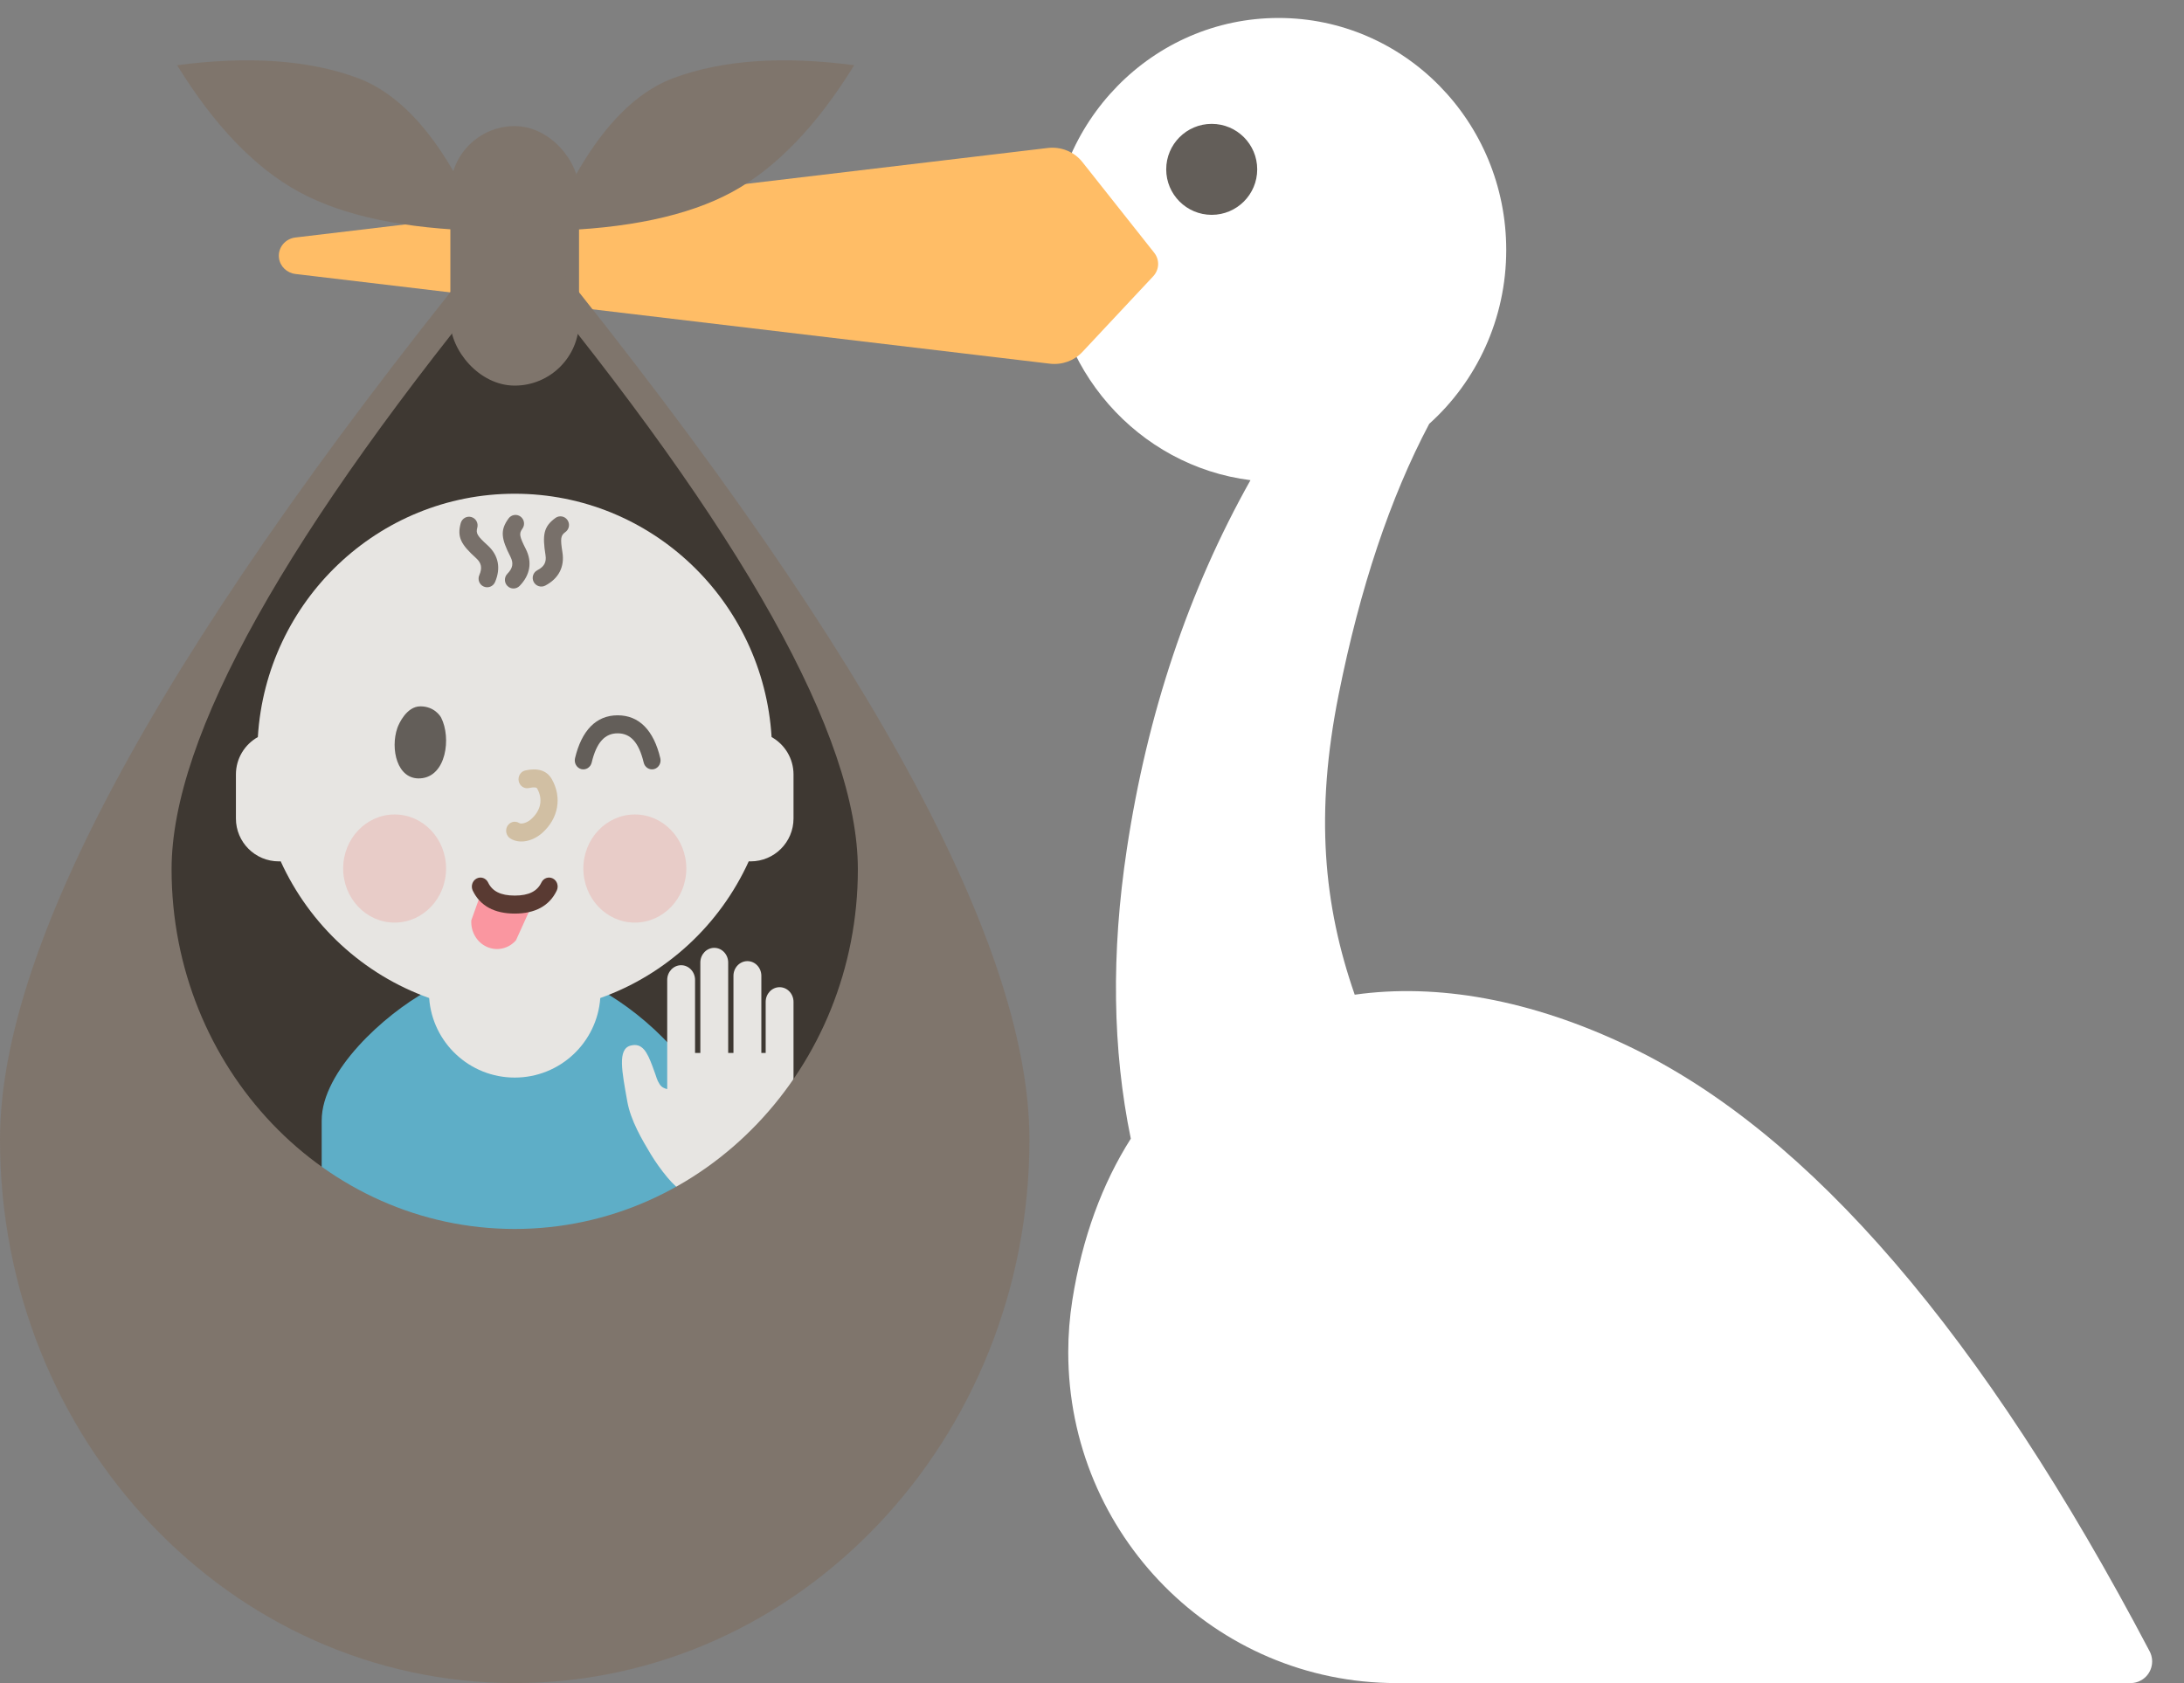 <?xml version="1.0" encoding="UTF-8"?>
<svg width="48px" height="37px" viewBox="0 0 48 37" version="1.1" xmlns="http://www.w3.org/2000/svg" xmlns:xlink="http://www.w3.org/1999/xlink">
    <rect x="0" y="0" width="48" height="37" fill="#808080" stroke="none"/>
    <title>Adopsjon</title>
    <g stroke="none" stroke-width="1" fill="none" fill-rule="evenodd">
        <g transform="translate(-614, -361)">
            <g transform="translate(87, 211)">
                <g transform="translate(527, 150)">
                    <g>
                        <g transform="translate(6.128, 0.395)" fill-rule="nonzero">
                            <path d="M23.646,21.472 C25.442,21.218 27.509,21.568 29.695,22.619 C33.65,24.518 37.457,28.948 41.117,35.907 L41.117,35.907 C41.239,36.139 41.151,36.426 40.921,36.549 C40.853,36.586 40.777,36.605 40.7,36.605 L24.562,36.605 C20.579,36.605 17.35,33.348 17.35,29.331 C17.35,28.947 17.38,28.564 17.44,28.185 C17.657,26.813 18.099,25.622 18.725,24.637 C18.321,22.679 18.292,20.558 18.637,18.274 C19.087,15.291 19.993,12.586 21.355,10.161 C18.883,9.851 16.969,7.703 16.969,5.1 C16.969,2.283 19.209,0 21.972,0 C24.736,0 26.976,2.283 26.976,5.1 C26.976,6.622 26.321,7.988 25.283,8.923 C24.424,10.548 23.761,12.532 23.293,14.874 C22.77,17.488 22.962,19.506 23.646,21.472 Z" fill="#FFFFFF"></path>
                            <path d="M0.365,5.628 C0.176,5.605 0.026,5.46 0.003,5.276 C-0.025,5.054 0.137,4.853 0.365,4.826 L16.901,2.858 C17.193,2.824 17.482,2.941 17.661,3.168 L19.239,5.161 C19.362,5.316 19.353,5.534 19.217,5.679 L17.661,7.342 C17.48,7.536 17.213,7.632 16.945,7.6 L0.365,5.628 Z" fill="#FFBD66"></path>
                        </g>
                        <path d="M11.312,27.968 C15.738,27.968 19.325,24.192 19.325,19.535 C19.325,16.43 16.654,11.635 11.312,5.149 C5.97,11.635 3.299,16.43 3.299,19.535 C3.299,24.192 6.887,27.968 11.312,27.968 Z" fill="#3E3832" fill-rule="nonzero"></path>
                        <g transform="translate(5.185, 10.854)">
                            <path d="M10.37,13.78 L10.37,17.589 L1.885,17.589 L1.885,13.78 C1.885,12.69 3.271,11.446 4.199,10.934 C4.199,10.934 8.056,10.934 8.056,10.934 C8.992,11.455 10.37,12.703 10.37,13.78 Z" fill="#5EAEC7"></path>
                            <path d="M0.482,5.349 C0.664,2.364 3.122,0 6.128,0 C9.133,0 11.591,2.364 11.773,5.349 C12.061,5.511 12.255,5.819 12.255,6.172 L12.255,7.139 C12.255,7.66 11.833,8.082 11.312,8.082 C11.299,8.082 11.285,8.081 11.271,8.081 C10.636,9.478 9.457,10.571 8.008,11.086 C7.938,12.064 7.123,12.835 6.128,12.835 C5.132,12.835 4.317,12.064 4.247,11.086 C2.798,10.571 1.619,9.478 0.984,8.081 C0.97,8.081 0.956,8.082 0.943,8.082 C0.422,8.082 -3.80961053e-17,7.66 -3.33066907e-16,7.139 L0,6.172 C-4.32756506e-17,5.819 0.194,5.511 0.482,5.349 Z" fill="#E7E5E2"></path>
                            <g transform="translate(4.242, 0)" fill="#78706A" fill-rule="nonzero">
                                <path d="M1.298,0.572 C1.392,0.525 1.506,0.562 1.552,0.655 C1.599,0.749 1.56,0.862 1.466,0.91 C1.35,0.968 1.331,1.03 1.33,1.339 C1.328,1.662 1.154,1.893 0.838,2 C0.739,2.033 0.632,1.98 0.599,1.881 C0.566,1.782 0.62,1.675 0.72,1.641 C0.884,1.586 0.95,1.498 0.951,1.341 C0.953,0.897 1.007,0.718 1.298,0.572 Z" transform="translate(1.081, 1.281) rotate(-48) translate(-1.081, -1.281) "></path>
                                <path d="M2.097,0.564 C2.19,0.517 2.304,0.554 2.35,0.648 C2.396,0.741 2.358,0.856 2.265,0.903 C2.148,0.962 2.13,1.023 2.129,1.334 C2.128,1.657 1.954,1.889 1.639,1.996 C1.54,2.029 1.433,1.976 1.401,1.877 C1.368,1.777 1.422,1.67 1.521,1.636 C1.684,1.581 1.75,1.492 1.751,1.335 C1.752,0.89 1.806,0.711 2.097,0.564 Z" transform="translate(1.88, 1.275) rotate(-27) translate(-1.88, -1.275) "></path>
                                <path d="M2.895,0.557 C2.988,0.51 3.101,0.548 3.147,0.642 C3.194,0.736 3.156,0.85 3.063,0.897 C2.947,0.956 2.928,1.017 2.928,1.329 C2.928,1.652 2.755,1.884 2.441,1.991 C2.342,2.024 2.235,1.97 2.202,1.871 C2.169,1.771 2.223,1.663 2.322,1.63 C2.485,1.575 2.551,1.486 2.551,1.329 C2.551,0.883 2.605,0.704 2.895,0.557 Z" transform="translate(2.68, 1.269) rotate(-9) translate(-2.68, -1.269) "></path>
                            </g>
                            <g transform="translate(2.357, 4.278)">
                                <path d="M2.262,3.961 C2.262,4.618 1.756,5.15 1.131,5.15 C0.507,5.15 0,4.618 0,3.961 C0,3.305 0.507,2.773 1.131,2.773 C1.756,2.773 2.262,3.305 2.262,3.961" fill="#E8CCC8"></path>
                                <path d="M3.394,5.723 C3.146,5.719 2.932,5.551 2.85,5.32 L2.804,4.533 L3.944,4.554 L3.925,5.34 C3.851,5.567 3.643,5.728 3.394,5.723 Z" fill="#FA96A0" transform="translate(3.374, 5.128) rotate(23) translate(-3.374, -5.128) "></path>
                                <path d="M7.542,3.961 C7.542,4.618 7.035,5.15 6.411,5.15 C5.786,5.15 5.279,4.618 5.279,3.961 C5.279,3.305 5.786,2.773 6.411,2.773 C7.035,2.773 7.542,3.305 7.542,3.961" fill="#E8CCC8"></path>
                                <path d="M4.082,2.192 C3.98,2.215 3.88,2.146 3.858,2.039 C3.837,1.932 3.902,1.827 4.004,1.805 C4.257,1.749 4.469,1.792 4.586,1.997 C4.813,2.397 4.734,2.858 4.376,3.178 C4.169,3.363 3.877,3.43 3.673,3.3 C3.584,3.244 3.556,3.122 3.609,3.028 C3.663,2.935 3.779,2.905 3.868,2.961 C3.913,2.99 4.036,2.962 4.132,2.876 C4.351,2.68 4.394,2.432 4.262,2.2 C4.25,2.178 4.195,2.167 4.082,2.192 Z" fill="#D1BFA3" fill-rule="nonzero"></path>
                                <path d="M5.096,0.84 C5.071,0.734 5.132,0.627 5.233,0.6 C5.334,0.574 5.437,0.638 5.462,0.744 C5.569,1.192 5.754,1.387 6.033,1.387 C6.313,1.387 6.498,1.192 6.605,0.744 C6.63,0.638 6.732,0.574 6.833,0.6 C6.934,0.627 6.996,0.734 6.97,0.84 C6.826,1.449 6.508,1.783 6.033,1.783 C5.559,1.783 5.241,1.449 5.096,0.84 Z" fill="#635E59" fill-rule="nonzero" transform="translate(6.033, 1.188) scale(1, -1) translate(-6.033, -1.188) "></path>
                                <path d="M1.699,1.979 C1.18,2.015 1.034,1.323 1.191,0.872 C1.22,0.786 1.392,0.396 1.697,0.396 C2.001,0.396 2.136,0.609 2.154,0.646 C2.378,1.086 2.268,1.941 1.699,1.979" fill="#635E59"></path>
                                <path d="M2.848,4.446 C2.801,4.348 2.839,4.229 2.932,4.181 C3.025,4.132 3.139,4.171 3.185,4.269 C3.276,4.459 3.46,4.556 3.771,4.556 C4.082,4.556 4.266,4.459 4.356,4.269 C4.403,4.171 4.516,4.132 4.609,4.181 C4.702,4.229 4.74,4.348 4.694,4.446 C4.533,4.784 4.214,4.952 3.771,4.952 C3.328,4.952 3.009,4.784 2.848,4.446 Z" fill="#593A32" fill-rule="nonzero" transform="translate(3.771, 4.556) scale(1, -1) rotate(-180) translate(-3.771, -4.556) "></path>
                            </g>
                        </g>
                        <rect fill="#7F756C" fill-rule="nonzero" x="9.898" y="2.772" width="2.828" height="5.705" rx="1.414"></rect>
                        <path d="M11.103,3.83 C9.743,2.354 8.496,1.615 7.361,1.612 C6.227,1.609 4.957,1.973 3.551,2.705 C4.78,3.677 5.939,4.244 7.028,4.407 C8.117,4.569 9.475,4.377 11.103,3.83 Z" fill="#7F756C" fill-rule="nonzero" transform="translate(7.327, 3.037) rotate(20) translate(-7.327, -3.037) "></path>
                        <path d="M19.115,3.83 C17.755,2.354 16.508,1.615 15.374,1.612 C14.239,1.609 12.969,1.973 11.563,2.705 C12.792,3.677 13.951,4.244 15.04,4.407 C16.129,4.569 17.488,4.377 19.115,3.83 Z" fill="#7F756C" fill-rule="nonzero" transform="translate(15.339, 3.037) scale(-1, 1) rotate(20) translate(-15.339, -3.037) "></path>
                        <g transform="translate(13.669, 20.837)" fill="#E7E5E2">
                            <path d="M3.159,1.188 L3.159,2.316 L3.158,2.311 L3.064,2.311 L3.064,0.615 C3.064,0.437 2.927,0.292 2.758,0.292 C2.589,0.292 2.451,0.437 2.451,0.615 L2.451,2.311 L2.335,2.311 L2.335,0.323 C2.335,0.145 2.198,0 2.029,0 C1.86,0 1.723,0.145 1.723,0.323 L1.723,2.311 L1.607,2.311 L1.607,0.705 C1.607,0.527 1.47,0.382 1.301,0.382 C1.132,0.382 0.995,0.527 0.995,0.705 L0.995,3.105 C0.941,3.094 0.872,3.067 0.83,3 C0.755,2.878 0.787,2.91 0.671,2.603 C0.556,2.296 0.449,2.08 0.19,2.149 C-0.104,2.226 0.003,2.725 0.116,3.368 C0.19,3.796 0.444,4.22 0.634,4.537 C0.824,4.854 1.187,5.316 1.314,5.316 L1.343,8.557 L3.354,8.557 L3.354,5.481 C3.354,5.296 3.523,5.231 3.523,5.231 C3.664,5.179 3.771,4.943 3.771,4.622 L3.771,1.188 C3.771,1.01 3.634,0.865 3.465,0.865 C3.296,0.865 3.159,1.01 3.159,1.188 Z"></path>
                        </g>
                        <path d="M11.312,37 C5.065,37 0,31.651 0,25.053 C0,20.655 3.771,13.861 11.312,4.674 C18.854,13.861 22.625,20.655 22.625,25.053 C22.625,31.651 17.56,37 11.312,37 Z M11.312,27.017 C15.478,27.017 18.854,23.477 18.854,19.111 C18.854,16.2 16.34,11.705 11.312,5.624 C6.285,11.705 3.771,16.2 3.771,19.111 C3.771,23.477 7.147,27.017 11.312,27.017 Z" fill="#7F756C" fill-rule="nonzero"></path>
                        <ellipse fill="#635E59" cx="26.631" cy="3.723" rx="1" ry="1"></ellipse>
                    </g>
                </g>
            </g>
        </g>
    </g>
</svg>
